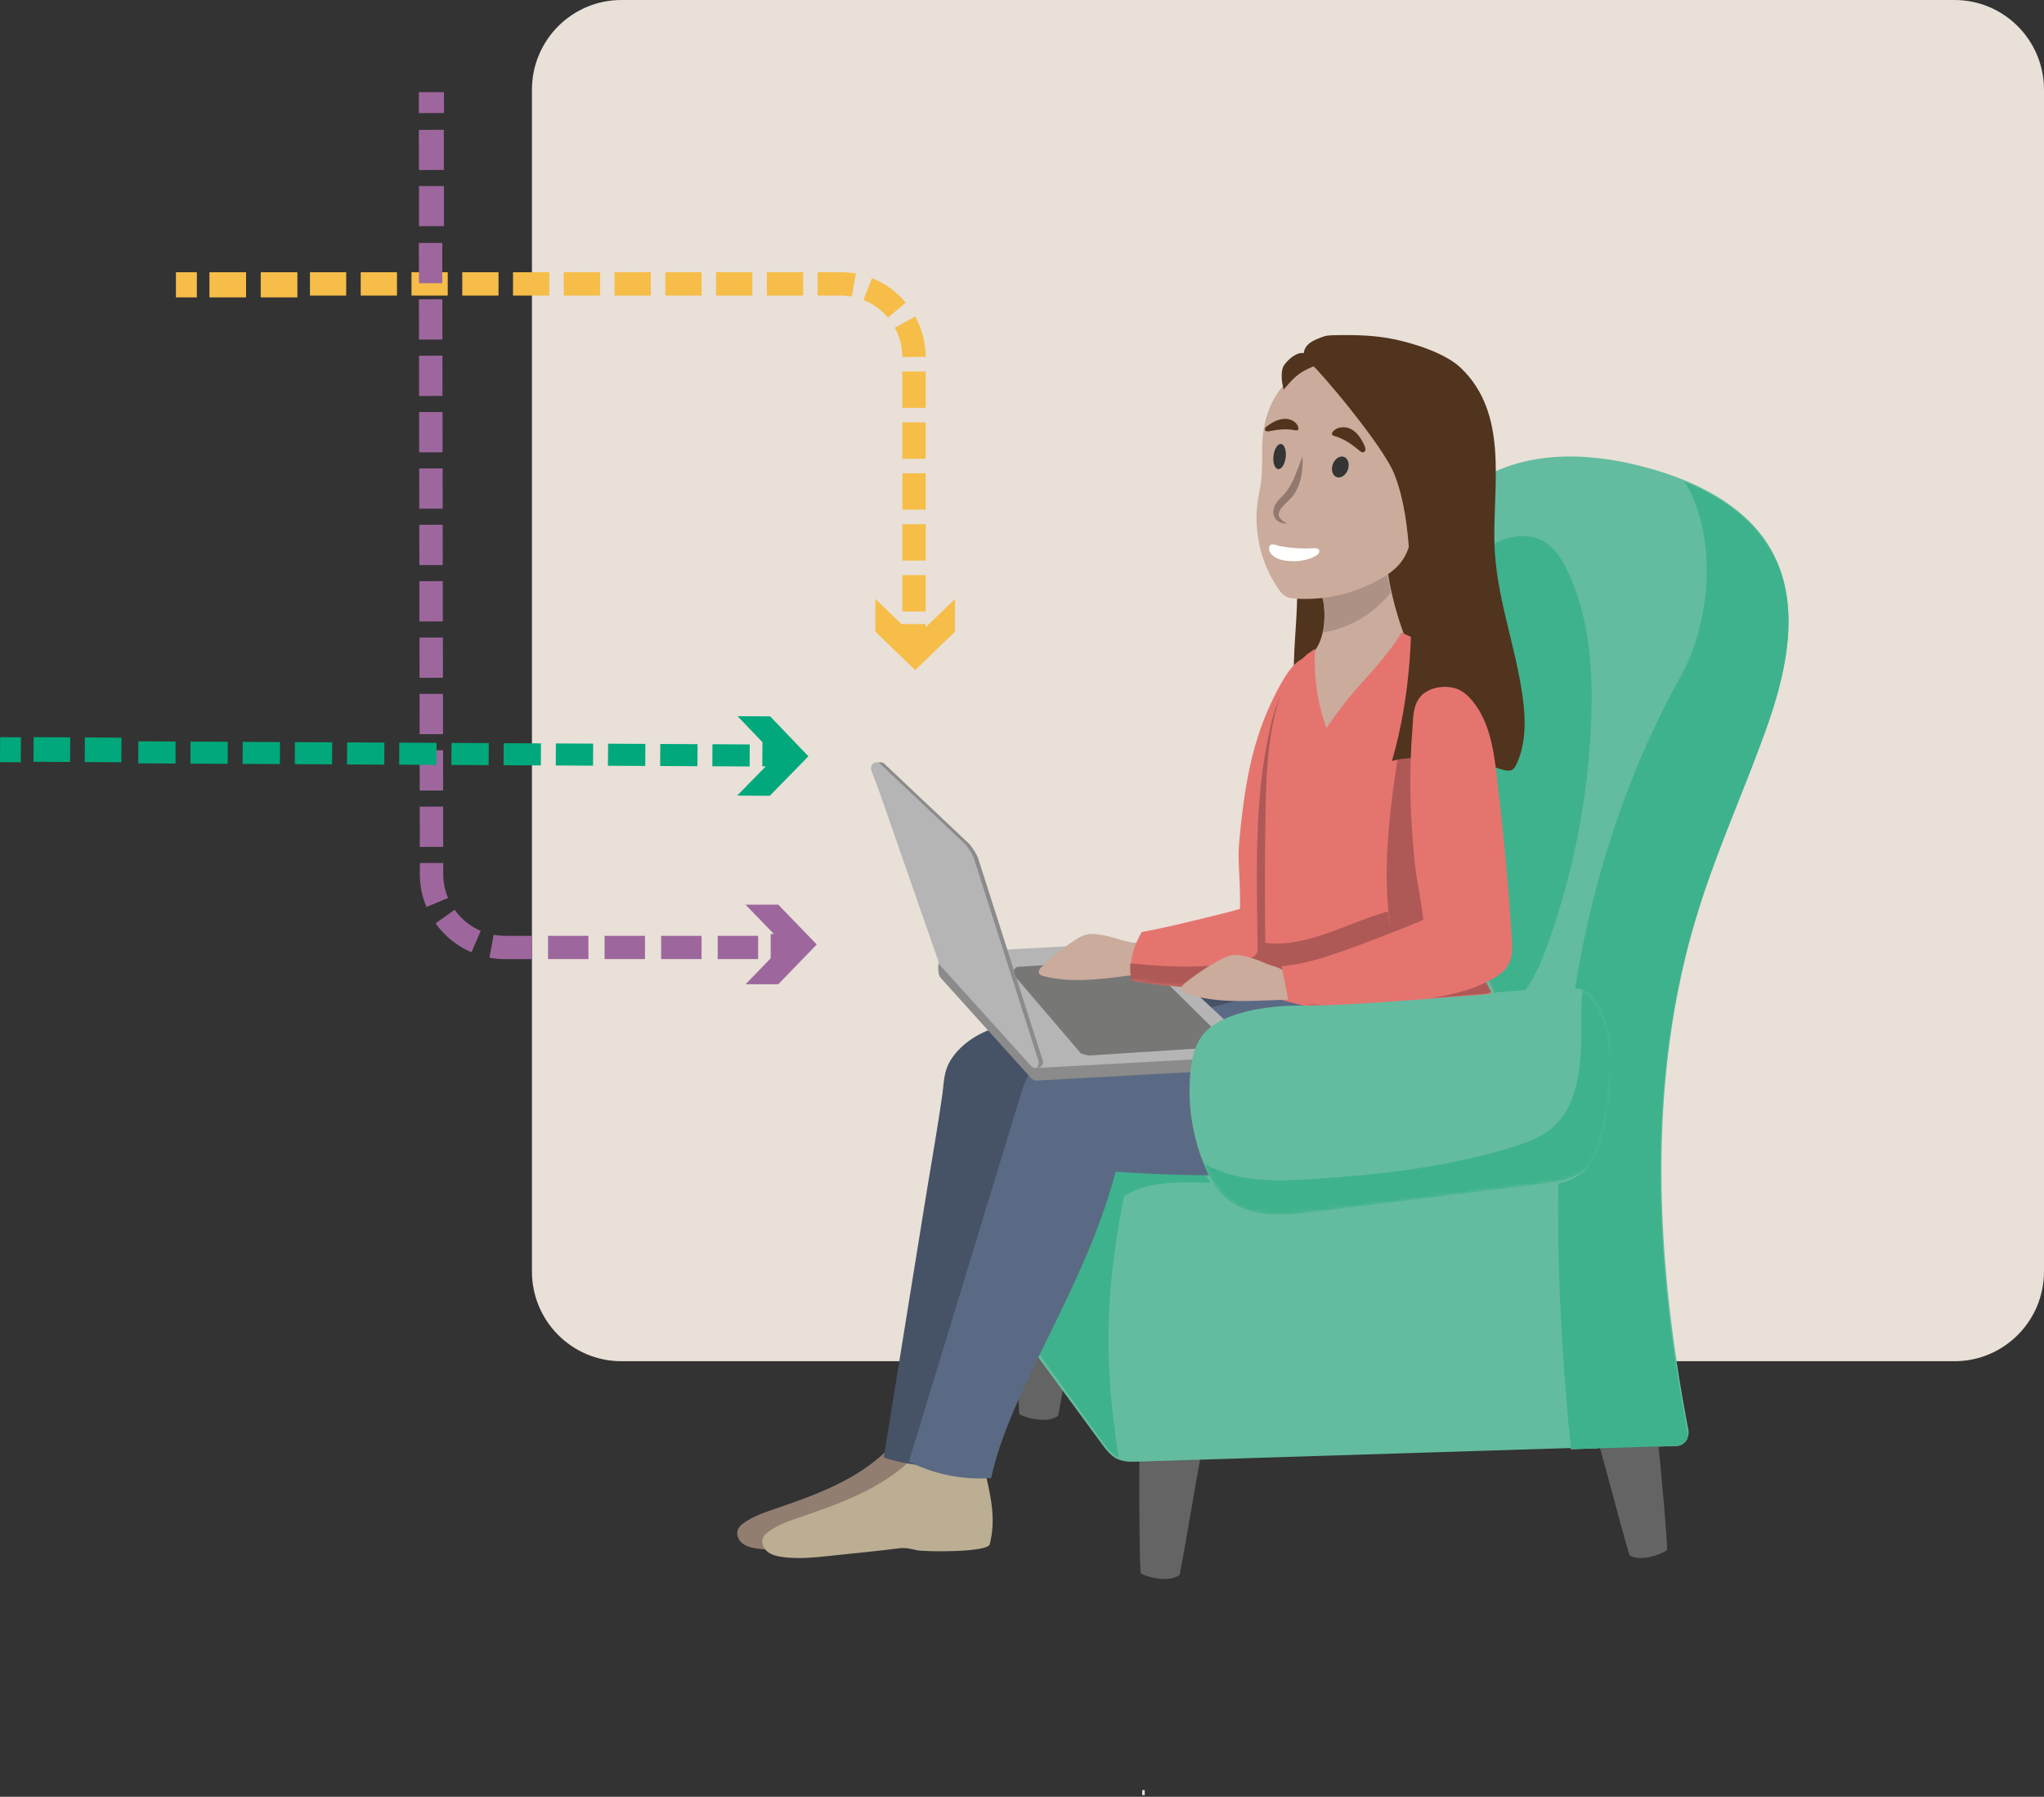 <svg xmlns="http://www.w3.org/2000/svg" xmlns:xlink="http://www.w3.org/1999/xlink" width="488" height="429" viewBox="0 0 488 429">
  <rect x="0" y="0" width="488" height="429" fill="#333333" stroke="none"/>
  <defs>
    <path id="a" d="M44.06 6.138c.93-1.973 2.015-3.891 3.508-5.484 1.204-1.287 1.614-.47 2.635.692a20.486 20.486 0 0 1 2.076 2.838c2.538 4.15 3.704 9.029 4.24 13.821.553 4.932.52 9.908.429 14.87a635.191 635.191 0 0 1-1.66 35.576c-.16 2.126-.376 4.38-1.656 6.088-.973 1.296-2.451 2.114-3.942 2.744-4.743 2.01-9.984 2.503-15.132 2.658A127.848 127.848 0 0 1 2.012 76.74c-.473-.108-.982-.243-1.282-.625-.27-.345-.306-.816-.33-1.255L0 67.54c6.158.316 12.22-1.027 18.2-2.317 2.971-.641 16.782-3.975 16.791-4.155.082-1.715.015-3.437-.03-5.152-.09-3.446-.455-7.054-.155-10.47.38-4.343.886-8.675 1.586-12.977 1.393-8.568 3.572-17.048 7.07-25.011a64.3 64.3 0 0 1 .598-1.32"/>
    <path id="c" d="M26.769 4.098c-7.354-.102-19.761 1.383-23.947 7.455-1.72 2.493-2.34 5.58-2.623 8.598a46.446 46.446 0 0 0 3.385 22.165c1.224 2.927 2.805 5.79 5.207 7.853 5.504 4.72 13.63 4.1 20.813 3.212l53.914-6.652c3.93-.485 8.122-1.084 11.088-3.716 3.383-3.003 4.306-7.851 5.03-12.327.871-5.373 1.744-10.82 1.19-16.236-.47-4.597-2.7-13.023-7.807-14.374-1.482-.39-15.306.793-30.384 1.976C48.954 3.127 34.239 4.2 26.769 4.098"/>
  </defs>
  <g fill="none" fill-rule="evenodd">
    <path fill="#E9E0D7" d="M466.643 325H148.355C136.562 325 127 315.408 127 303.578V21.422C127 9.592 136.562 0 148.355 0h318.288C478.438 0 488 9.592 488 21.422v282.156c0 11.83-9.562 21.422-21.357 21.422"/>
    <path fill="#636463" d="M243.047 308.16c-.123 9.34-.002 28.91.335 29.458.293.48 6.351 2.598 9.248.406 2.12-11.016 3.247-19.008 5.37-30.024l-14.953.16M395.532 341c.995 9.187 2.714 28.474 2.439 29.045-.241.502-5.924 3.173-8.94 1.293-3.093-10.646-4.938-18.41-8.031-29.056L395.532 341m-123.486 5.16c-.121 9.34 0 28.91.335 29.459.293.48 6.353 2.597 9.248.406 2.123-11.018 3.25-19.01 5.371-30.025"/>
    <path fill="#63BC9F" d="M358.392 111.968c11.264-4.506 24.055-3.353 35.726-.052 11.607 3.285 23.335 9.274 29.058 19.917 6.95 12.928 3.233 28.869-1.716 42.695-5.286 14.769-11.804 29.1-16.356 44.113-11.999 39.559-9.83 82.146-1.993 122.791.344 1.783-.974 3.448-2.786 3.505l-128.591 4.037c-1.677.054-3.426.091-4.945-.62-1.62-.759-2.745-2.258-3.804-3.702-5.59-7.613-11.177-15.227-16.765-22.84-1.18-1.607-2.385-3.264-2.902-5.19-.56-2.083-.268-4.289.027-6.426l7.658-55.375a678.715 678.715 0 0 0 69.993 2.884 411.966 411.966 0 0 1 .148-72.464c1.695-18.784 5.301-37.705 15.492-53.959 5.251-8.374 12.477-15.601 21.756-19.314"/>
    <path fill="#3EB28C" d="m267.087 348-.064-.022c-1.604-.763-2.721-2.275-3.77-3.726L248 323.132c6.565-13.713 14.098-28.551 18.065-44.132 7.44.524 14.553.808 21.529.856.423.888.888 1.754 1.406 2.579a121.7 121.7 0 0 0-5.408-.14c-5.94 0-11.326.668-15.257 3.364-4.478 23.252-4.892 38.865-1.248 62.341"/>
    <path fill="#917E70" d="M212.04 346c-7.284 7.348-17.388 10.966-27.153 14.298-2.556.871-5.157 1.76-7.342 3.354-.558.406-1.104.882-1.373 1.522-.476 1.136.089 2.507 1.041 3.287.948.78 2.195 1.08 3.406 1.26 3.768.562 7.602.165 11.39-.23 2.954-.31 5.908-.62 8.862-.928 2.243-.235 4.488-.47 6.726-.768.813-.109 1.63-.224 2.448-.18 1.02.055 2.006.359 3.008.542 1.975.361 16.726.542 17.248-1.454 1.456-5.655.387-10.87-.935-16.56-.09-.388-.19-.791-.437-1.104-.272-.345-.687-.538-1.095-.702-4.128-1.656-8.72-1.457-13.164-1.544l-.294-.135.172-.061"/>
    <path fill="#BBAE92" d="M218.04 348c-7.284 7.348-17.388 10.966-27.153 14.298-2.556.871-5.157 1.76-7.342 3.354-.558.406-1.104.882-1.373 1.522-.476 1.136.089 2.507 1.04 3.287.95.78 2.196 1.08 3.407 1.26 3.768.562 7.602.165 11.39-.23 2.954-.31 5.908-.62 8.862-.928 2.243-.235 4.488-.47 6.726-.768.813-.109 1.63-.224 2.448-.18 1.02.055 2.006.359 3.008.542 1.975.361 16.726.542 17.248-1.454 1.456-5.655.387-10.87-.935-16.56-.09-.388-.19-.791-.437-1.104-.272-.345-.687-.538-1.095-.702-4.128-1.656-8.72-1.457-13.164-1.544l-.294-.135.172-.061"/>
    <path fill="#465266" d="M238.37 245.133c-1.32.408-2.612.897-3.865 1.499-2.842 1.366-5.458 3.42-7.247 6.043-2.023 2.962-1.834 5.594-2.314 8.919-1.246 8.638-2.785 17.244-4.175 25.86-2.783 17.239-5.568 34.48-8.35 51.718L211 347.965a38.063 38.063 0 0 0 20.071 1.228 853.03 853.03 0 0 0 15.763-76.392 375.054 375.054 0 0 0 74.126-12.564c6.19-1.702 12.843-3.925 16.393-9.296 3.187-4.821 3.094-11.143 1.817-16.788A46.387 46.387 0 0 0 331.346 217c-7.134 1.461-14.402 3.52-21.586 4.544-6.984.994-12.459 2.136-18.673 5.857-5.722 3.425-11.098 7.532-17.283 10.014-3.054 1.225-6.254 2.035-9.461 2.76a203.287 203.287 0 0 1-14.198 2.685c-3.95.601-7.976 1.102-11.775 2.273"/>
    <path fill="#5B6A84" d="M257.559 249.127c-3.625.964-7.443 2.039-10.04 4.755-2.232 2.33-3.243 5.544-4.185 8.635-8.779 28.817-17.555 57.633-26.334 86.449a37.927 37.927 0 0 0 19.65 3.94c4.297-20.67 22.618-45.762 29.697-73.155 24.95 1.733 46.228.815 71.023-2.47 6.342-.84 13.209-2.13 17.437-6.95 3.797-4.33 4.556-10.582 4.055-16.33A46.287 46.287 0 0 0 353.45 236l-21.313 1.397c-6.525.427-13.34 1.48-19.874.943-4.077-.334-7.722-1.292-11.842-.53-6.726 1.248-13.386 3.472-19.996 5.231-7.62 2.028-15.22 4.165-22.866 6.086"/>
    <path fill="#8A8B8A" d="m297.285 255.267-49.671 2.73a1.823 1.823 0 0 1-1.456-.597l-21.555-23.915c-1.007-1.118-.753-5.269.762-5.353l46.43-.13c.499-.027.988.15 1.35.49l25.288 21.353c1.151 1.078.44 5.334-1.148 5.422"/>
    <path fill="#B4B5B4" d="m297.282 252.265-49.766 2.732a1.832 1.832 0 0 1-1.46-.597l-21.595-23.917c-1.009-1.116-.26-2.885 1.258-2.967l46.022-2.513c.502-.028.99.15 1.355.49l25.336 23.697c1.154 1.077.439 2.99-1.15 3.075"/>
    <path fill="#777776" d="m290.41 250.056-30.215 1.943c-.365.02-2.014-.332-2.26-.645l-15.625-18.266c-.67-.856-.186-2.199.813-2.254L271.568 229c.33-.019 1.614.305 1.857.565l18.311 18.076c.766.827-.277 2.357-1.325 2.414"/>
    <path fill="#8A8B8A" d="m246.792 254.628-21.376-24.47-.659-1.46-16.708-44.92c-.427-1.2 2.05-2.324 3.018-1.49l20.354 19.221c.986 1.055 1.988 3.026 2.055 3.246l15.465 48.452c.39 1.264-1.256 2.405-2.149 1.42"/>
    <path fill="#B4B5B4" d="m246.51 254.634-22.1-24.49-.657-1.459-15.677-45.036c-.426-1.196 1.036-2.173 2.003-1.336l20.327 19.205c.986 1.054 1.986 3.024 2.056 3.244l15.444 48.414c.39 1.262-.504 2.444-1.396 1.458"/>
    <path fill="#50341D" d="M308 128.433c3.98 12.633-.522 26.445 1.372 39.567 2.56-1.696 5.121-3.39 7.68-5.084.408-.271.832-.557 1.07-.988.188-.346.238-.75.286-1.142.378-3.188 23.191-7.31 23.57-10.497.458-3.881-6.16-25.883-7.067-29.682-.49-2.049-5.933 1.463-11.428 4.976-4.695 3-9.427 6-11.144 5.533L308 128.433"/>
    <path fill="#CAAB9C" d="M267.404 224.355a29.107 29.107 0 0 0-4.772-1.179c-1.005-.16-2.038-.267-3.033-.067-1.173.232-2.22.87-3.216 1.528a53.536 53.536 0 0 0-7.658 6.152c-.44.427-.908 1.032-.652 1.586.18.39.643.553 1.061.663 6.138 1.632 12.628.86 18.932.075 2.311-.289 4.623-.576 6.934-.863-.19.024-1.984-5.336-2.5-5.958-1.08-1.303-3.563-1.417-5.096-1.937"/>
    <path fill="#E5746F" d="M317.52 173.74c-.537-4.814-1.7-9.71-4.234-13.881-.61-1.005 1.4-1.246.625-2.132-1.017-1.167-.947-2.486-2.15-1.195-1.49 1.601-2.77.797-6.505 7.743-4.128 7.683-6.442 15.387-7.833 23.991-.699 4.32-1.202 8.671-1.583 13.032-.3 3.433.065 7.054.155 10.516.045 1.722.113 3.454.03 5.176-.008.18-13.799 3.526-16.766 4.17-2.216.483-4.446.97-6.686 1.378-2.366 4.221-3.098 7.813-2.205 11.628 8.325 1.422 16.786 2.035 25.224 1.776 5.142-.156 10.373-.65 15.11-2.668 1.489-.635 2.963-1.456 3.934-2.757 1.278-1.713 1.495-3.977 1.654-6.115a639.782 639.782 0 0 0 1.657-35.728c.093-4.983.124-9.982-.427-14.934"/>
    <g transform="translate(261 156)">
      <mask id="b" fill="#fff">
        <use xlink:href="#a"/>
      </mask>
      <path fill="#805053" d="M30.7 80c-2.823 0-5.646-.094-8.464-.281l-.005-.004a126.896 126.896 0 0 0 12.212.225c2.388-.073 4.794-.217 7.162-.551v.017c-2.33.322-4.698.465-7.047.535-1.286.04-2.572.06-3.857.06" mask="url(#b)"/>
      <path fill="#A26C66" d="M22.236 79.719c-1.276-.085-2.55-.19-3.823-.312l-.008-.005c1.275.122 2.55.228 3.826.313l.005.004" mask="url(#b)"/>
      <path fill="#8F5F5B" d="M18.413 79.407c-3.087-.298-6.16-.708-9.215-1.229-.002 0-.002-.002-.002-.003 3.055.517 6.127.927 9.21 1.227l.007.005" mask="url(#b)"/>
      <path fill="#7E453A" d="m50.07 1.385.094-.084.003.006c-.031.026-.064.052-.098.078" mask="url(#b)"/>
      <path fill="#AF5956" d="M30.671 79.997a126.896 126.896 0 0 1-12.266-.595c-3.082-.3-6.154-.71-9.209-1.227a13.332 13.332 0 0 1-.319-4.168c4.46.45 8.926.766 13.389.766 2.816 0 5.632-.126 8.44-.421 2.34-.247 4.702-.621 6.855-1.57.53-.234 1.069-.525 1.369-1.018.31-.505.313-1.131.307-1.723-.116-12.367-.522-24.766.634-37.08.433-4.61 1.091-9.198 2.054-13.725.871-4.09 1.83-7.329 3.728-11.053 1.07-2.1 2.445-5.045 4.416-6.798.034-.026.067-.052.098-.078.002 0 .004.002.004.003-4.535 4.708-6.54 12.058-7.529 18.734-.92 6.202-1.089 12.487-1.196 18.755a968.906 968.906 0 0 0 .159 40.59c-2.368.334-4.774.478-7.162.55-1.258.04-2.514.058-3.772.058" mask="url(#b)"/>
    </g>
    <path fill="#3EB28C" d="M356.247 237c.223-.076.445-.152.667-.23l-.077-.142a3.7 3.7 0 0 1 .105-.037c-8.818-16.332-11.124-35.472-9.613-53.905.476-5.8 1.305-11.697.066-17.387a21.868 21.868 0 0 0-.141-.606c-.222-2.89 1.408-6.216-.496-8.39a6.22 6.22 0 0 0-.758-.72l1.746-17.847c2.764-3.036 5.606-6.136 9.262-8.053 2.002-1.05 4.316-1.683 6.575-1.683 1.867 0 3.696.433 5.28 1.418 2.309 1.434 3.813 3.826 5.021 6.234 5.532 11.016 6.463 23.715 6.02 35.996a178.36 178.36 0 0 1-9.945 52.537c-1.494 4.255-3.186 8.516-5.77 12.212-2.44.18-5.117.385-7.942.603"/>
    <path fill="#CAAB9C" d="M314.95 140.605c1.966 3.81 1.651 10.875-.807 14.396-.442.635-1.887 2.203-2.064 2.953-.11.458-.083.936-.051 1.405A121.57 121.57 0 0 0 314.701 178a66.82 66.82 0 0 0 15.868-8.81c2.598-1.948 5.173-4.277 6.015-7.381.72-2.656.486-5.587-.541-8.143-2.388-5.943-4.511-13.42-5.148-20.666-4.262 4.99-9.012 7.103-15.639 7.092l-.307.513"/>
    <path fill="#6F513C" d="M316.267 147a17.222 17.222 0 0 0-1.267-6.408l.067-.11c.873 1.731 1.269 4.12 1.2 6.518M332 140.904a69.893 69.893 0 0 1-.51-2.48c.17.733.343 1.525.51 2.48m-6.757-3.32c1.882-1.131 3.606-2.652 5.286-4.584.005.072.013.144.02.215-1.663 1.873-3.404 3.315-5.306 4.37"/>
    <path fill="#AE9185" d="M315.907 151c.206-1.27.298-2.483.291-3.647.069-2.498-.326-4.985-1.198-6.787l.236-.404h.046c3.896 0 7.062-.85 9.875-2.613 1.899-1.098 3.637-2.6 5.296-4.549.214 2.328.568 3.728.94 5.424.155.863.325 1.725.509 2.581.033.199.066.406.098.62-4.543 5.068-9.002 8.102-16.093 9.375"/>
    <path fill="#CAAB9C" d="M301.838 101.789a27.965 27.965 0 0 0-.492 5.685 78.74 78.74 0 0 1-.154 6.353c-.146 2.171-.727 4.307-.987 6.473-.842 7.007.93 14.297 4.89 20.13.529.778 1.124 1.556 1.957 1.992.72.376 1.553.46 2.363.51a36.312 36.312 0 0 0 19.906-4.557c2.146-1.204 4.216-2.677 5.587-4.727.974-1.457 1.552-3.142 1.992-4.838 2.343-9.024.9-18.975-3.91-26.954-3.233-5.367-7.977-10.288-13.606-13.108-1.14-.57-2.633-1.452-3.875-1.7-1.316-.262-3.022.605-4.168 1.183-2.698 1.355-4.983 3.508-6.6 6.053-1.45 2.281-2.39 4.844-2.903 7.505"/>
    <path fill="#E5746F" d="M316.705 173.847c-2.257-6.059-3.04-12.432-2.773-18.896-6.762 4.178-9.416 13.171-10.602 21.186-.916 6.176-1.084 12.434-1.19 18.677a967.19 967.19 0 0 0 .219 42.757c17.22 5.973 36.464 5.902 53.641-.198-8.645-16.304-10.906-35.413-9.425-53.816.466-5.792 1.28-11.68.066-17.359-.652-3.05 1.443-6.792-.597-9.163-2.189-2.544-8.656-4.525-11.422-6.035-1.887 3.421-6.32 8.543-9.043 11.524a95.116 95.116 0 0 0-8.874 11.323"/>
    <path fill="#936E5E" d="M356.895 237c-8.692-16.316-10.965-35.415-9.468-53.81.472-5.806 1.297-11.708.067-17.402a5.856 5.856 0 0 1-.112-.788c.049.202.097.403.14.607 1.23 5.695.407 11.598-.065 17.402-1.5 18.45.79 37.607 9.543 53.954l-.105.037"/>
    <path fill="#AF5956" d="M313.475 240a79.744 79.744 0 0 1-11.24-2.991c-.192-6.996-.196-4.939-.235-11.938.942.142 1.895.21 2.859.21 8.756 0 18.314-5.422 26.569-7.677.24 1.64.124 2.175.333 3.213.015-.132.024-.394-.107-1.29.031-.009.062-.018.092-.03-2.957-20.507 4.554-51.141 6.664-65.497 1.515.747 2.936 1.583 4.235 3.089 1.912 2.218 3.222 4.966 3.921 7.808.02.266.056.529.111.788 1.22 5.69.402 11.588-.066 17.39-1.484 18.383.77 37.47 9.389 53.775-.41.144-.823.287-1.236.424-2.89.229-5.927.47-9.017.712-11.73.915-24.22 1.833-32.272 2.014"/>
    <path fill="#50341D" d="M333.009 113.481c2.29 6.004 3.032 12.485 3.48 18.9 1.159 16.55.457 33.406-4.168 49.326 2.028-.607 3.969-.707 6.056-.78 1.74-.059 3.158-.753 4.77-.955 4.525-.567 11.144 2.606 15.59 3.795.787.212 1.68.408 2.37-.028.438-.278.703-.76.927-1.233 2.355-4.977 2.24-10.776 1.478-16.239-1.722-12.37-6.473-24.303-6.732-36.794-.293-14.094 3.392-30.741-8.027-41.647-3.6-3.44-10.896-5.765-15.746-6.798-4.85-1.032-9.85-1.1-14.805-.989-1.69.039-2.301.29-3.858.952-1.557.662-2.904 1.61-3.059 3.307-1.814-.258-3.784 1.573-4.698 2.867-.913 1.293-.61 4.268-.108 5.841 2.075-2.424 3.386-4.079 7.102-5.527.353-.14 16.61 18.616 19.428 26.002"/>
    <path fill="#95CDB0" d="M375.037 346c-.01-.122-.024-.245-.037-.369l6.409-.19c.037.123.075.244.11.366l-6.482.193m20.786-.62a241.02 241.02 0 0 0-.04-.37l4.513-.133c1.276-.04 2.309-.825 2.704-1.877-.272 1.234-1.392 2.208-2.815 2.249l-4.362.13"/>
    <path fill="#8DC2A3" d="M404 222a170.17 170.17 0 0 1 1.023-3.52c4.539-15.04 11.036-29.397 16.307-44.193A130.88 130.88 0 0 0 424 166c-.822 2.95-1.775 5.855-2.779 8.674-5.27 14.795-11.768 29.153-16.307 44.193-.315 1.042-.62 2.086-.914 3.133"/>
    <path fill="#688F7D" d="M382.107 345.445c-.034-.136-.07-.272-.107-.41l13.962-.48.038.412-13.893.478"/>
    <path fill="#3EB28C" d="M375.056 346c-2.037-21.051-3.357-42.268-2.997-63.356 2.186-.537 4.248-1.374 5.921-2.85 3.416-3.008 4.348-7.867 5.079-12.352.88-5.385 1.761-10.844 1.202-16.27-.418-4.059-2.216-11.1-6.167-13.641a6.046 6.046 0 0 0-1.974-.936 1.262 1.262 0 0 0-.177-.034c4.221-26.19 12.247-51.829 26.012-76.325 6.756-13.468 7.852-32.554.295-45.236 8.65 3.575 16.516 8.973 20.894 17.065 5.582 10.318 4.34 22.552 1.081 34.105a129.883 129.883 0 0 1-2.7 8.29c-5.33 14.799-11.902 29.16-16.493 44.202a168.78 168.78 0 0 0-1.034 3.522c-11.054 38.748-8.78 80.25-1.087 119.906.08.405.073.803-.007 1.178a2.948 2.948 0 0 1-2.69 1.948l-4.487.14-14.297.445-6.374.199"/>
    <path fill="#CAAB9C" d="M302.108 229.985a29.286 29.286 0 0 0-4.67-1.616c-.99-.25-2.013-.448-3.028-.338-1.195.129-2.3.678-3.355 1.254a53.555 53.555 0 0 0-8.214 5.513c-.479.39-1.002.957-.794 1.54.145.41.594.614 1.002.763 5.993 2.192 12.558 1.993 18.934 1.766l7.017-.25c-.195.007-1.507-5.552-1.968-6.225-.961-1.41-3.437-1.748-4.924-2.407"/>
    <path fill="#E5746F" d="M340.189 165.385c1.371-.952 3.073-1.377 4.748-1.385 1.053-.005 2.116.151 3.09.55 1.68.691 2.987 2.061 4.067 3.518 4.331 5.842 4.828 13.77 5.658 20.782a626.356 626.356 0 0 1 3.171 35.281c.13 2.12.22 4.37-.819 6.224-.788 1.409-2.142 2.414-3.534 3.238-4.431 2.619-9.557 3.81-14.64 4.658a128.735 128.735 0 0 1-32.692 1.23c-.482-.044-1.005-.107-1.353-.443-.317-.304-.415-.763-.497-1.193L306 230.687c6.145-.52 11.974-2.661 17.725-4.737 2.86-1.033 16.097-6.178 16.082-6.357-.278-3.123-1.72-10.234-2.087-14.077-.62-6.507-1.049-13.04-.997-19.58.03-3.77.147-7.542.452-11.301.26-3.209-.014-7.048 2.886-9.16l.128-.09"/>
    <path fill="#63BC9F" d="M310.769 240.097c-7.354-.102-19.761 1.384-23.947 7.455-1.719 2.492-2.34 5.58-2.623 8.598a46.457 46.457 0 0 0 3.385 22.167c1.225 2.925 2.805 5.79 5.207 7.851 5.504 4.723 13.63 4.1 20.813 3.214l53.914-6.654c3.93-.485 8.122-1.082 11.088-3.716 3.383-3.003 4.306-7.851 5.03-12.327.871-5.372 1.744-10.82 1.19-16.235-.47-4.598-2.7-13.024-7.807-14.373-1.482-.393-15.306.791-30.384 1.976-13.681 1.073-28.396 2.148-35.866 2.044"/>
    <g transform="translate(284 236)">
      <mask id="d" fill="#fff">
        <use xlink:href="#c"/>
      </mask>
      <path fill="#3EB28C" d="M21.448 54c-4.196 0-8.27-.687-11.574-2.993 3.258 2.167 7.232 2.819 11.319 2.819 2.728 0 5.506-.291 8.156-.617 17.971-2.219 35.942-4.435 53.915-6.654 1.82-.224 3.697-.473 5.484-.938l-.006.24c-1.707.422-3.49.657-5.224.872l-53.914 6.652c-2.65.328-5.428.62-8.156.62" mask="url(#d)"/>
      <path fill="#1EAD84" d="m88.742 45.856.006-.239c2.067-.537 4.012-1.366 5.603-2.778 3.384-3.003 4.307-7.851 5.03-12.327.871-5.372 1.744-10.82 1.19-16.235-.405-3.962-2.116-10.77-5.852-13.44 3.913 2.536 5.694 9.563 6.107 13.613.554 5.415-.319 10.863-1.19 16.236-.724 4.476-1.647 9.324-5.03 12.327-1.657 1.472-3.699 2.308-5.864 2.843" mask="url(#d)"/>
      <path fill="#3EB28C" d="M21.193 53.826c-4.087 0-8.06-.652-11.319-2.82a13.559 13.559 0 0 1-1.083-.837c-2.402-2.063-3.983-4.926-5.207-7.853a29.674 29.674 0 0 1-.257-.624c2.804 1.658 5.977 2.76 9.183 3.375 2.965.57 5.973.761 8.995.761 2.682 0 5.375-.152 8.05-.324 16.287-1.053 32.65-2.9 48.21-7.847 3.25-1.035 6.553-2.256 9.07-4.564 6.691-6.134 6.712-16.716 6.732-25.045.005-1.748-.048-4.717.26-7.69.308.133.606.296.892.48 3.736 2.669 5.447 9.477 5.853 13.44.553 5.413-.32 10.862-1.19 16.234-.724 4.476-1.647 9.324-5.03 12.327-1.592 1.412-3.537 2.24-5.604 2.778-1.787.465-3.664.714-5.484.938-17.973 2.219-35.944 4.435-53.915 6.654-2.65.326-5.428.617-8.156.617" mask="url(#d)"/>
    </g>
    <path fill="#F6BD48" d="M42 71h5v-6h-5zM50 71h8.749v-6H50v6Zm12.25 0H71v-6h-8.75v6ZM74 70.576h8.657V65H74v5.576Zm12.12 0h8.659V65H86.12v5.576Zm12.123 0h8.656V65h-8.656v5.576Zm12.12 0h8.657V65h-8.657v5.576Zm12.12 0h8.657V65h-8.656v5.576Zm12.121 0h8.658V65h-8.658v5.576Zm12.12 0h8.657V65h-8.657v5.576Zm12.12 0h8.657V65h-8.656v5.576Zm12.121 0h8.659V65h-8.659v5.576Zm12.12 0h8.66V65h-8.66v5.576Zm20.27.234a14.923 14.923 0 0 0-2.628-.234h-5.519V65h5.519c1.214 0 2.428.11 3.612.322l-.984 5.488Zm8.636 5.028a14.79 14.79 0 0 0-5.845-4.229l2.05-5.183a20.38 20.38 0 0 1 8.05 5.824l-4.255 3.588Zm3.45 9.402a14.806 14.806 0 0 0-1.804-6.994l4.874-2.682a20.427 20.427 0 0 1 2.489 9.64l-5.56.036Zm0 12.135H221v-8.681h-5.56v8.681Zm0 12.16H221v-8.684h-5.56v8.683Zm0 12.153H221v-8.682h-5.56v8.682Zm0 12.155H221v-8.682h-5.56v8.682Zm0 12.157H221v-8.683h-5.56V146ZM215 154h6v-5h-6z"/>
    <path fill="#F6BD48" d="m209 143 9.5 9.2 9.5-9.2v7.806L218.5 160l-9.5-9.194V143"/>
    <path fill="#9D679D" d="M100.006 27 100 22.01l5.994-.01.006 4.99-5.994.01M100.016 40.589l-.016-9.58 5.96-.009.016 9.58-5.96.009ZM100.04 54l-.016-9.58 5.96-.009.016 9.58-5.96.009Zm-.025 13.623L100 58.009l5.585-.009.015 9.613-5.585.01Zm.02 13.458-.013-9.612 5.586-.009.013 9.612-5.586.009Zm.023 13.46-.015-9.614 5.585-.009.015 9.614-5.585.009Zm.022 13.458-.017-9.613 5.586-.01.016 9.614-5.585.01Zm.02 13.458-.014-9.613 5.585-.008.015 9.612-5.585.01Zm.023 13.46-.017-9.615 5.586-.008.016 9.614-5.585.01Zm.02 13.457-.015-9.612 5.586-.01.015 9.614-5.586.008Zm.023 13.46-.017-9.614 5.585-.01.017 9.614-5.585.01Zm.02 13.458-.015-9.614 5.586-.01.015 9.614-5.586.01Zm.023 13.458-.017-9.612 5.585-.01.017 9.613-5.585.009Zm.02 13.46-.015-9.614 5.586-.009.014 9.614-5.585.009Zm1.592 14.349a20.116 20.116 0 0 1-1.58-7.855l-.006-2.65 5.585-.009.006 2.656c0 1.981.385 3.896 1.145 5.7l-5.15 2.158Zm10.748 10.8a20.406 20.406 0 0 1-8.577-6.913l4.552-3.223a14.82 14.82 0 0 0 6.231 5.021l-2.206 5.116ZM126.983 229h-6.378c-1.266 0-2.532-.117-3.761-.345l1.022-5.474c.895.167 1.817.252 2.74.252h6.377V229Zm3.858 0h9.646v-5.567h-9.646V229Zm13.504 0h9.646v-5.567h-9.646V229Zm13.503 0h9.646v-5.567h-9.646V229Zm13.506 0H181v-5.567h-9.646V229ZM184 229h5v-6h-5z"/>
    <path fill="#9D679D" d="m178 235 9.199-9.5L178 216h7.807l9.193 9.5-9.193 9.5H178"/>
    <path fill="#00A87B" d="M4.968 182 0 181.972.032 176l4.968.028L4.968 182M16.737 181.93 8 181.88l.03-5.88 8.736.049-.029 5.88Zm12.232.07-8.737-.051.031-5.88 8.737.05-.03 5.881Zm12.93.307L33 182.263l.03-5.263 8.9.044-.03 5.263Zm12.463.065-8.902-.046.031-5.263 8.9.046-.03 5.263Zm12.461.061-8.901-.044.03-5.263 8.9.044-.029 5.263Zm12.46.063-8.901-.045.031-5.263 8.9.045-.03 5.263Zm12.46.064-8.9-.046.03-5.263 8.902.045-.032 5.264Zm12.462.063-8.902-.046.03-5.263 8.902.046-.03 5.263Zm12.46.063-8.902-.046.032-5.263 8.902.046-.032 5.263Zm12.462.063-8.9-.045.028-5.264 8.9.046-.028 5.263Zm12.46.062-8.9-.044.028-5.263 8.901.043-.03 5.264Zm12.462.063-8.902-.046.032-5.263 8.9.046-.03 5.263Zm12.46.063-8.9-.044.03-5.263 8.9.044-.03 5.263Zm12.46.063-8.9-.046.03-5.263 8.901.046-.032 5.263ZM186.966 183l-4.966-.026.034-5.974 4.966.026-.034 5.974"/>
    <path fill="#00A87B" d="m176 189.957 9.222-9.427-9.125-9.53 7.786.043 9.117 9.53-9.217 9.427-7.783-.043"/>
    <path fill="#E9E0D7" d="M272.699 428.602h.602v-1.204h-.602z"/>
    <path fill="#343534" d="M321.89 111.862c-.363 1.367-1.503 2.311-2.545 2.111-1.043-.2-1.597-1.47-1.234-2.837.363-1.365 1.502-2.31 2.545-2.11 1.043.201 1.594 1.471 1.233 2.836m-14.943-2.593c-.22 1.65-1.045 2.867-1.844 2.719-.798-.15-1.268-1.609-1.048-3.259.22-1.65 1.046-2.866 1.844-2.717.798.148 1.268 1.607 1.048 3.257"/>
    <path fill="#93786F" d="M310.966 109c.178 3.34-.305 6.816-2.418 9.575-2.241 2.407-5.388 4.373-1.254 6.414-2.005.153-3.79-1.364-3.169-3.535.397-1.789 2.004-2.787 2.962-4.058 1.827-2.257 2.596-5.375 3.88-8.396"/>
    <path fill="#FFFFFE" d="M305.857 130.453c2.495.424 5.07.575 7.63.45.44-.023.936-.04 1.254.201.32.24.325.673.119.996-.206.321-.577.555-.953.755-2.253 1.196-5.397 1.426-7.933.826-1.1-.261-3.117-1.203-2.966-2.918.125-1.416 1.996-.454 2.849-.31"/>
    <path fill="#50341D" d="M318.53 104.09c-.21-.057-.43-.174-.506-.39-.087-.252.077-.52.253-.71 1.166-1.252 3.15-1.25 4.575-.367 1.426.884 2.372 2.458 3.036 4.084.344.844-.139 1.63-.983 1.144-.671-.388-2.935-2.816-6.376-3.76m-9.24-1.346c.186.04.41.04.562-.087.177-.148.17-.408.115-.613-.351-1.359-1.889-2.125-3.382-2.038-1.491.087-2.916.862-4.144 1.782-.637.479-.608 1.236.258 1.21.69-.02 3.51-.904 6.591-.254"/>
  </g>
</svg>